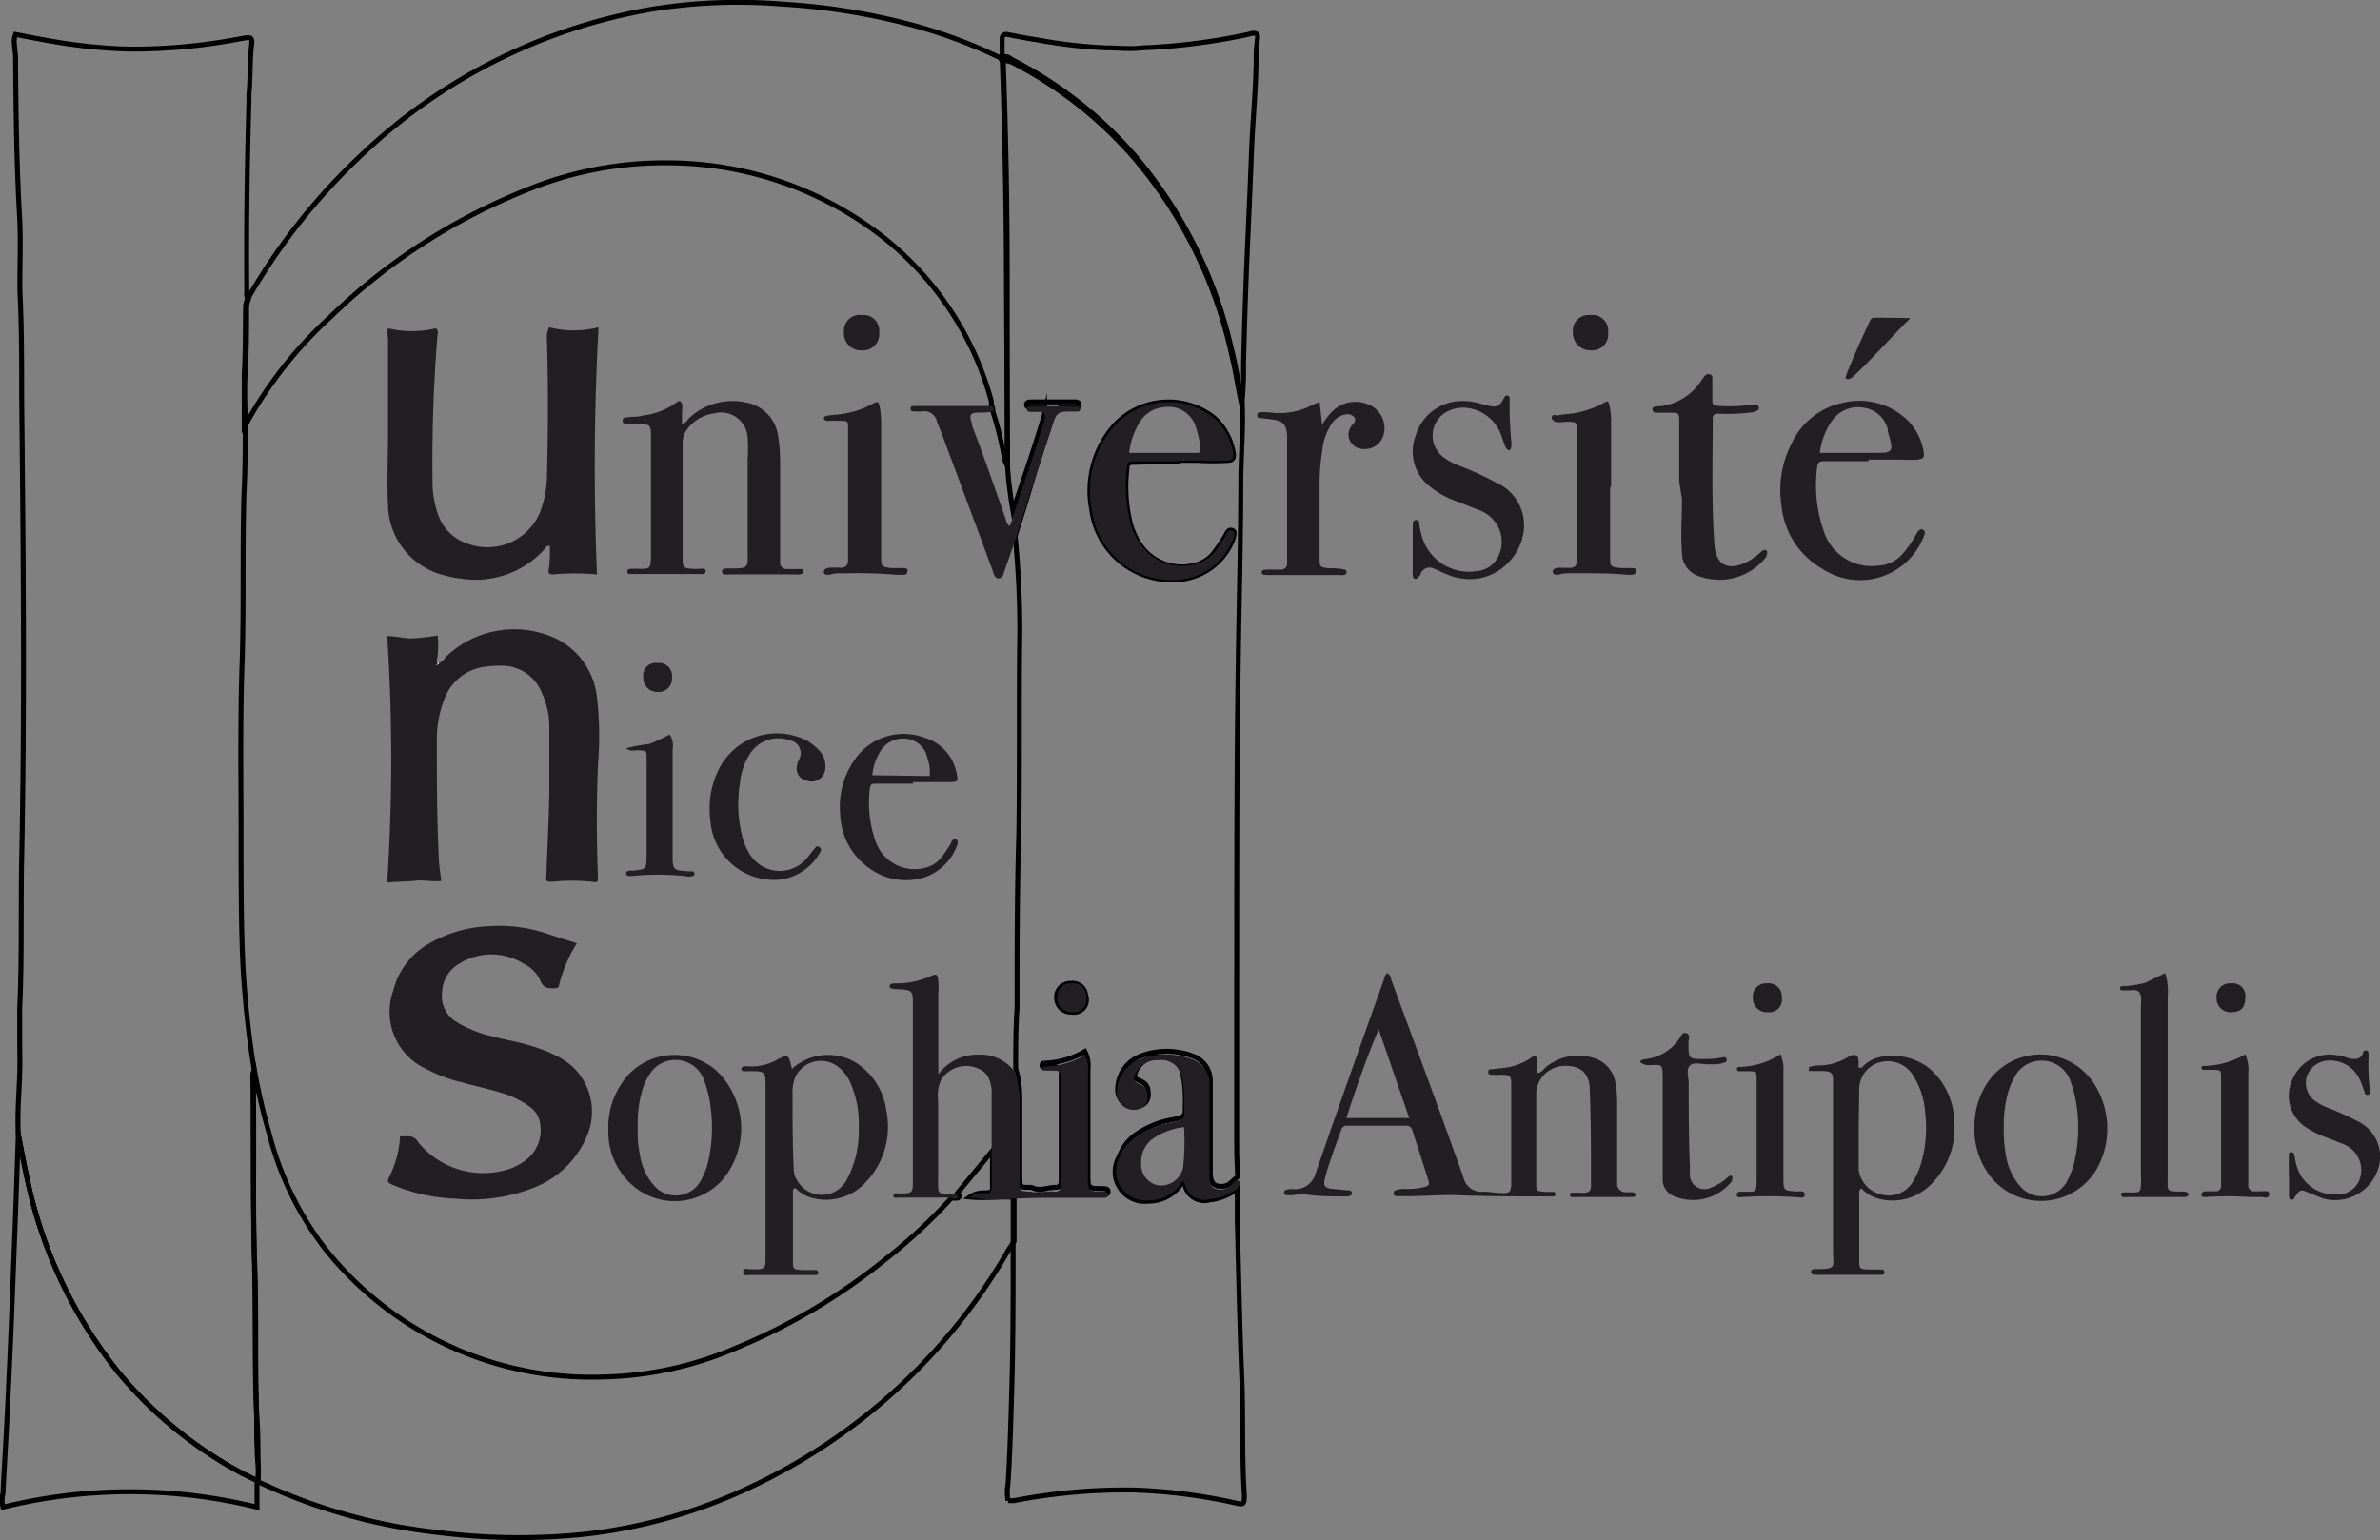 <svg id="Calque_1" data-name="Calque 1" xmlns="http://www.w3.org/2000/svg" viewBox="0 0 120.84 78.21">
  <rect x="0" y="0" width="120.84" height="78.21" fill="#808080" stroke="none"/>
  <defs>
    <style>
      .cls-1 {
        fill: none;
        stroke: #000;
        stroke-miterlimit: 10;
        stroke-width: 0.25px;
      }

      .cls-2 {
        fill: #221f22;
      }

      .cls-3 {
        fill: #fefefe;
      }
    </style>
  </defs>
  <title>LauraDemessine_website</title>
  <g id="AAJ73W">
    <g>
      <path class="cls-1" d="M.93,57.62c-.07-1.23.08-2.46.08-3.7C1,53,1,52.1,1,51.2c.12-2.54.05-5.08.1-7.61.16-7.8.08-15.6,0-23.4,0-1.81,0-3.63-.09-5.44C1,13.53,1.06,12.32,1,11.1.84,8.37.81,5.63.79,2.9c0-.2-.05-.4-.05-.59a1,1,0,0,1,.05-.56c.72.14,1.44.28,2.17.4s1.56.22,2.35.28,1.28.07,1.93.06a29.15,29.15,0,0,0,4.46-.43l.73-.13c.3-.05.38,0,.35.29-.1.85-.06,1.71-.14,2.57,0,.11,0,.22,0,.34-.09,3.21-.14,6.43-.11,9.64,0,.14-.05.3.09.42a1,1,0,0,0-.1.42c0,1.12,0,2.23-.07,3.35-.06.88,0,1.77,0,2.66,0,1.13,0,2.27-.06,3.4-.09,2.9,0,5.8-.1,8.7s-.05,6-.05,9c0,2.07,0,4.15.09,6.22a51.78,51.78,0,0,0,.58,5.43,1.06,1.06,0,0,0-.06.58c0,3,0,5.93.06,8.9.08,2.69,0,5.4.12,8.09,0,.76,0,1.52.06,2.27a5.46,5.46,0,0,1,0,1l-.71-.35A21,21,0,0,1,6,69.68,23.26,23.26,0,0,1,1.41,60C1.23,59.2,1.09,58.41.93,57.62Z"/>
      <path class="cls-1" d="M62.82,60.37c0,.52,0,1.05,0,1.58.07,2.68.12,5.36.23,8,.08,2,0,4,.13,6,0,.49-.06.46-.48.37a27.92,27.92,0,0,0-5.08-.65,29.46,29.46,0,0,0-6.14.54l-.3,0a2.38,2.38,0,0,1,0-.84c.11-1.71.15-3.42.2-5.13.06-2.29.06-4.58.06-6.87,0-.15,0-.3,0-.44,0-.74,0-1.48,0-2.23.76,0,1.52-.05,2.28-.05s1.48,0,2.22,0c.12,0,.31.05.32-.13s-.18-.14-.3-.16h0c-.72,0-.72,0-.72-.77,0-1.77,0-3.53,0-5.29a1.52,1.52,0,0,0-.16-.9,4.31,4.31,0,0,1-2,.59l-.09,0a.1.1,0,0,0-.08.11c0,.07,0,.08.09.09h.6c.18,0,.28.07.28.26s0,.19,0,.29v5.25c0,.19-.09.32-.3.31-.4,0-.8.22-1.21,0a.33.33,0,0,0-.1,0c-.48,0-.49,0-.49-.53,0-1.3,0-2.6,0-3.9a5.44,5.44,0,0,0-.21-1.61c0-1,0-2,.07-3.06,0-3,0-5.94.09-8.9.05-3.42,0-6.83.05-10.24,0-1.62-.08-3.23-.24-4.84.35-1.1.69-2.2,1-3.29l.87-2.68c.16-.46.29-.56.74-.57h.45c.08,0,.18,0,.19-.12s-.11-.15-.2-.15H52.41c-.12,0-.28,0-.29.13s.14.15.26.16h.39c.27,0,.31.08.26.35a2.17,2.17,0,0,1-.07.24c-.47,1.56-1,3.1-1.53,4.64a20.7,20.7,0,0,1-.29-2.48v-.76l0-8.1c0-.15,0-.3,0-.44q0-5.62-.21-11.25c.16-.06.29,0,.42.11a20.76,20.76,0,0,1,6.27,4.9,23,23,0,0,1,4.88,9.7c.24.93.37,1.87.57,2.8.06,1.29-.05,2.57-.07,3.86,0,3.13-.09,6.26-.13,9.39-.09,5.65-.07,11.31-.08,17,0,2.31,0,4.61,0,6.92,0,.73,0,1.45.06,2.17l-.26.23a.77.77,0,0,1-.81.24c-.32-.11-.32-.43-.33-.71,0-1.07,0-2.14,0-3.21,0-.5,0-1,0-1.48a1.33,1.33,0,0,0-.9-1.19,2.72,2.72,0,0,0-.62-.17,3.6,3.6,0,0,0-1.95.15,1.81,1.81,0,0,0-1.23,1.64.89.89,0,0,0,.26.72.87.87,0,0,0,.92.17.56.56,0,0,0,.37-.58c0-.37-.09-.54-.49-.7-.2-.08-.23-.19-.17-.38a1.21,1.21,0,0,1,1.23-.8,1.07,1.07,0,0,1,1.17.79,6.31,6.31,0,0,1,.14,1.62c0,.62,0,.63-.59.76a4.68,4.68,0,0,0-1.87.74,2.28,2.28,0,0,0-.87,1.11A1.51,1.51,0,0,0,58.32,61a2,2,0,0,0,1.55-.73c.08-.09.11-.25.28-.23a1,1,0,0,0,1.26.9A2.82,2.82,0,0,0,62.82,60.37Zm-3-36.94v-.05h1a13,13,0,0,0,1.53,0c.23,0,.31-.13.27-.36a3.08,3.08,0,0,0-1-1.82,3.74,3.74,0,0,0-4.95.32,5,5,0,0,0-1.24,4.35,4.09,4.09,0,0,0,4.33,3.57,3.21,3.21,0,0,0,2.87-2.15c0-.12.11-.28-.06-.35s-.24.07-.3.18a7.68,7.68,0,0,1-.57.87,1.74,1.74,0,0,1-.89.67,2.57,2.57,0,0,1-2.93-1,3.84,3.84,0,0,1-.47-1,7.79,7.79,0,0,1-.19-2.89c0-.2.09-.29.3-.29Zm-4.7,27.23a.66.66,0,0,0-.74-.72.69.69,0,0,0-.73.75.72.72,0,0,0,.77.71A.63.63,0,0,0,55.15,50.66Z"/>
      <path class="cls-1" d="M51.49,60.81c0,.75,0,1.49,0,2.23l-.27.41A29.59,29.59,0,0,1,38,75.57a26.53,26.53,0,0,1-8.47,2.36,32.54,32.54,0,0,1-7.25-.1,28.66,28.66,0,0,1-8.33-2.2l-.85-.38a.21.21,0,0,1,0-.06,5.46,5.46,0,0,0,0-1c0-.75,0-1.51-.06-2.27-.11-2.69,0-5.4-.12-8.09-.09-3,0-5.93-.06-8.9a1.06,1.06,0,0,1,.06-.58,32.19,32.19,0,0,0,.75,3.23,16.22,16.22,0,0,0,2.77,5.75A17.28,17.28,0,0,0,30.6,69.93a18,18,0,0,0,6.81-1.49A30.58,30.58,0,0,0,44.9,64a27.41,27.41,0,0,0,3.4-3.15l.25,0c.21,0,.17-.15.07-.27l1.77-2.14c0,.58,0,1.15,0,1.73,0,.37,0,.39-.39.41a1.2,1.2,0,0,0-.75.21C50.07,60.87,50.79,60.74,51.49,60.81Z"/>
      <path class="cls-1" d="M51.15,22.89v.76a1.21,1.21,0,0,1-.17-.46,16.88,16.88,0,0,0-.58-2.33.27.27,0,0,0-.07-.26,2,2,0,0,0,0-.24,15.91,15.91,0,0,0-5.48-8.31A17.8,17.8,0,0,0,34,8.27,18.43,18.43,0,0,0,26.61,9.7a30.56,30.56,0,0,0-9.84,6.4,21.17,21.17,0,0,0-4.22,5.33c0,.07-.1.12-.15.19,0-.89,0-1.78,0-2.66.07-1.12.05-2.23.07-3.35a1,1,0,0,1,.1-.42,31.27,31.27,0,0,1,5.73-7.27A28.38,28.38,0,0,1,33.14.46a27.52,27.52,0,0,1,6.6-.25A32.9,32.9,0,0,1,46.5,1.32a25.54,25.54,0,0,1,4.29,1.62l.1.16q.2,5.63.21,11.25c0,.14,0,.29,0,.44Z"/>
      <path class="cls-1" d="M13.05,75.19a.21.21,0,0,0,0,.06v1.29a26.93,26.93,0,0,0-12.9,0,1.41,1.41,0,0,1,0-.7c.08-1.64.19-3.29.26-4.93.12-2.48.22-5,.31-7.45.08-1.94.14-3.88.21-5.83.16.79.3,1.58.48,2.37A23.26,23.26,0,0,0,6,69.68a21,21,0,0,0,6.32,5.16Z"/>
      <path class="cls-1" d="M50.89,3.1l-.1-.16c.13-.11.09-.27.09-.41s0-.37,0-.55.1-.27.31-.22q.75.15,1.5.27a25.4,25.4,0,0,0,3.48.4c.6,0,1.21.08,1.82,0a31.3,31.3,0,0,0,5.37-.68,2.1,2.1,0,0,1,.24-.06c.16,0,.26,0,.25.2s-.07.58-.07.88c0,1.68-.18,3.35-.24,5s-.13,3.15-.2,4.73c-.09,2-.15,3.94-.2,5.92,0,.7,0,1.41-.1,2.11-.2-.93-.33-1.87-.57-2.8a23,23,0,0,0-4.88-9.7,20.76,20.76,0,0,0-6.27-4.9C51.18,3.14,51.05,3,50.89,3.1Z"/>
      <path class="cls-2" d="M70.44,49.42c.18.09.17.26.22.39,1.22,3.32,2.45,6.63,3.65,10a.92.92,0,0,0,1,.71c.32,0,.65.07,1,.07s.37-.07.42-.37a1.92,1.92,0,0,0,0-.24c0-1.59,0-3.17,0-4.75a.75.75,0,0,0,0-.15c0-.46-.06-.49-.53-.5a3.2,3.2,0,0,1-.44,0c-.1,0-.21,0-.2-.15s.1-.12.18-.13l.54-.06a3.11,3.11,0,0,0,1.47-.53c.17-.14.27-.09.29.12s0,.43,0,.66c.22,0,.29-.16.4-.25a2.55,2.55,0,0,1,2.41-.53A1.57,1.57,0,0,1,82,54.88a5.82,5.82,0,0,1,.11,1.18v3.66c0,.14,0,.29,0,.44s.15.37.4.39.4-.07.55.1c0,.15-.14.14-.23.14h-3c-.07,0-.12,0-.11-.13s.06-.08.1-.08a3.92,3.92,0,0,1,.59,0c.24,0,.37-.1.37-.35,0-.08,0-.16,0-.25,0-1.53,0-3.06-.06-4.59,0-1-.6-1.25-1.16-1.26A1.48,1.48,0,0,0,78,55.41v4.65c0,.42,0,.43.45.47l.39,0c.07,0,.13,0,.14.11a.12.12,0,0,1-.13.12h-.2c-1.61,0-3.23,0-4.84-.07-.83,0-1.65.06-2.47.06h-.45a.16.16,0,0,1-.13-.13.16.16,0,0,1,.12-.18,1.3,1.3,0,0,1,.44-.06,3.62,3.62,0,0,0,.93-.08c.31-.08.35-.12.26-.4-.26-.83-.53-1.66-.8-2.49a.29.29,0,0,0-.32-.24h-3a.27.27,0,0,0-.29.21c-.29.81-.6,1.6-.82,2.43-.12.44,0,.53.4.57l.73.07c.1,0,.22,0,.23.14s-.14.16-.25.17H68.2c-.56,0-1.12,0-1.67-.07a2.64,2.64,0,0,0-.84,0,1.28,1.28,0,0,1-.39,0,.13.13,0,0,1-.1-.09c0-.07,0-.13.07-.16a1.09,1.09,0,0,1,.44-.05,1.07,1.07,0,0,0,1.09-.81q1.68-4.85,3.41-9.68C70.27,49.8,70.25,49.56,70.44,49.42Zm-2.08,7.36h3.19L70,52.27C69.36,53.8,68.85,55.26,68.36,56.78Z"/>
      <path class="cls-2" d="M94.37,54.22c.1,0,.14,0,.16,0,.76-.91,2.62-.76,3.59.18a3.63,3.63,0,0,1,1.1,2.51A4,4,0,0,1,98,60.19a2.74,2.74,0,0,1-2.56.7,2,2,0,0,1-.94-.54.32.32,0,0,0-.1.31V64c0,.42,0,.45.44.47l.69,0c.09,0,.16.06.15.16s-.08.1-.14.11H92.35a.33.33,0,0,1-.1,0c-.12,0-.31,0-.3-.15s.19-.15.32-.14c1,0,.8-.13.8-.86q0-4.18,0-8.36v-.35c0-.4-.09-.47-.51-.49-.2,0-.4,0-.59,0s-.14,0-.12-.12,0-.09.09-.1a1,1,0,0,1,.29-.06,2.9,2.9,0,0,0,1.6-.43L94,53.6c.2-.07.33,0,.36.2S94.35,54.06,94.37,54.22Zm0,3h0c0,.36,0,.72,0,1.08s0,.73,0,1.09a1.49,1.49,0,0,0,1.14,1.27A1.42,1.42,0,0,0,97.13,60a3.77,3.77,0,0,0,.36-.76,6.48,6.48,0,0,0,.26-2.73,4.11,4.11,0,0,0-.65-1.95,1.51,1.51,0,0,0-1.7-.6,1.42,1.42,0,0,0-1,1.44Z"/>
      <path class="cls-2" d="M94.88,23.42H92.61c-.2,0-.32.06-.34.27a7,7,0,0,0,.39,3.45,2.54,2.54,0,0,0,2.74,1.58,1.73,1.73,0,0,0,1.21-.6,5.57,5.57,0,0,0,.6-.84,3,3,0,0,1,.18-.3c.06-.07.15-.14.26-.07a.18.18,0,0,1,.07.21,3,3,0,0,1-.17.41,3.47,3.47,0,0,1-5,1.37,4.17,4.17,0,0,1-2.1-3.23,5.17,5.17,0,0,1,.5-3.12,3.7,3.7,0,0,1,2.56-2.08,3.52,3.52,0,0,1,3.38.91,2.88,2.88,0,0,1,.77,1.52c.06.37,0,.4-.32.44a7.87,7.87,0,0,1-.84,0c-.54,0-1.09,0-1.63,0ZM92.4,23h2.68c1.07,0,1.09,0,.77-1.09l0-.1a1.45,1.45,0,0,0-1.2-1.1,1.6,1.6,0,0,0-1.64.67A3.5,3.5,0,0,0,92.4,23Z"/>
      <path class="cls-2" d="M71.73,27.9c0-.4,0-.8,0-1.19,0-.12,0-.3.17-.3s.16.14.17.26.06.32.1.48A2.49,2.49,0,0,0,75,29a1.32,1.32,0,0,0,1.12-.85,1.65,1.65,0,0,0-.24-1.68,1.71,1.71,0,0,0-.75-.55l-1.19-.47a4.57,4.57,0,0,1-1.3-.71,2.25,2.25,0,0,1-.78-2.57,2.47,2.47,0,0,1,2.09-1.79,3,3,0,0,1,1.07.08c.21.06.42.12.63.16.37.07.49,0,.67-.33.06-.1.09-.23.23-.2s.1.2.1.3a17.92,17.92,0,0,0,.09,2.07s0,.07,0,.1,0,.26-.09.3-.21-.13-.25-.25-.12-.34-.18-.51a2.1,2.1,0,0,0-1.63-1.37,1.67,1.67,0,0,0-1,.12,1.37,1.37,0,0,0-.36,2.32,3.11,3.11,0,0,0,.91.5,15.87,15.87,0,0,1,1.83.84A2.37,2.37,0,0,1,77.36,27a2.83,2.83,0,0,1-2.07,2.33,2.89,2.89,0,0,1-1.79-.15c-.23-.09-.45-.2-.68-.3s-.5-.09-.69.24c0,0,0,.09-.07.13a.2.2,0,0,1-.23.14c-.08,0-.09-.13-.1-.21s0-.2,0-.3v-1Z"/>
      <path class="cls-2" d="M67,20.41l.13,1.16a3.34,3.34,0,0,1,.52-.68,1.64,1.64,0,0,1,1.79-.36,1.29,1.29,0,0,1,.78,1.65,1,1,0,0,1-1.21.59.72.72,0,0,1-.41-1.11s0-.05.06-.08.22-.24.1-.39a.44.44,0,0,0-.45-.14,1.05,1.05,0,0,0-.71.49,3,3,0,0,0-.47,1.39A10.27,10.27,0,0,0,67,24.5v3.81c0,.48,0,.5.49.55.25,0,.5,0,.74.06a.15.15,0,0,1,.14.12c0,.11-.07.15-.15.16a1.46,1.46,0,0,1-.29,0H64.32c-.1,0-.27,0-.26-.14s.17-.12.28-.13.46,0,.69,0a.31.31,0,0,0,.32-.36V22.38c0-.1,0-.2,0-.3-.06-.55-.21-.7-.77-.78L64,21.23c-.08,0-.17,0-.17-.14s.08-.14.16-.15a2.14,2.14,0,0,1,.44,0,3.58,3.58,0,0,0,2.25-.4Z"/>
      <path class="cls-2" d="M85.26,24.45v-3c0-.49,0-.49-.51-.49h-.59c-.11,0-.26,0-.26-.17s.16-.13.27-.16l.14,0a2.89,2.89,0,0,0,2-1.2c.08-.11.15-.22.23-.32a.25.25,0,0,1,.31-.09c.12.05.09.17.09.26,0,.31,0,.63,0,.94s0,.39.41.4a7.51,7.51,0,0,0,1.57-.07.71.71,0,0,1,.25,0,.11.11,0,0,1,.11.08.17.17,0,0,1,0,.18.8.8,0,0,1-.41.14,9.88,9.88,0,0,1-1.63.06c-.21,0-.29.07-.28.29,0,2.12-.07,4.25.09,6.37.07,1,.67,1.32,1.56.91a3.08,3.08,0,0,0,.81-.56c.08-.07.19-.13.27-.06s0,.21,0,.3a3,3,0,0,1-2.89,1.14,2.81,2.81,0,0,1-.48-.12,1.24,1.24,0,0,1-.92-1.2c-.08-.91,0-1.81,0-2.72Z"/>
      <path class="cls-2" d="M62.82,60.37a2.82,2.82,0,0,1-1.41.53,1,1,0,0,1-1.26-.9c-.17,0-.2.14-.28.23a2,2,0,0,1-1.55.73,1.51,1.51,0,0,1-1.53-2.1,2.28,2.28,0,0,1,.87-1.11A4.68,4.68,0,0,1,59.53,57c.61-.13.61-.14.59-.76A6.31,6.31,0,0,0,60,54.63a1.07,1.07,0,0,0-1.17-.79,1.21,1.21,0,0,0-1.23.8c-.06.19,0,.3.17.38.4.16.5.33.49.7a.56.56,0,0,1-.37.58.87.87,0,0,1-.92-.17.89.89,0,0,1-.26-.72,1.81,1.81,0,0,1,1.23-1.64,3.6,3.6,0,0,1,1.95-.15,2.72,2.72,0,0,1,.62.17,1.33,1.33,0,0,1,.9,1.19c0,.49,0,1,0,1.48,0,1.07,0,2.14,0,3.21,0,.28,0,.6.33.71a.77.77,0,0,0,.81-.24l.26-.23C63.11,60.08,62.87,60.22,62.82,60.37Zm-2.7-3.13a3.38,3.38,0,0,0-1.67.65,1.49,1.49,0,0,0-.51,1.18,1.07,1.07,0,0,0,.89,1.13,1.16,1.16,0,0,0,1.24-.9A12.86,12.86,0,0,0,60.12,57.24Z"/>
      <path class="cls-2" d="M100.25,57.25a4,4,0,0,1,.5-2A3.24,3.24,0,0,1,106.3,55a4.2,4.2,0,0,1,.14,4.4,3.28,3.28,0,0,1-5.7-.14A3.87,3.87,0,0,1,100.25,57.25Zm1.49,0a6.84,6.84,0,0,0,.11,1.43,3.11,3.11,0,0,0,.71,1.55,1.45,1.45,0,0,0,2.45-.36,4.59,4.59,0,0,0,.28-.73,7.75,7.75,0,0,0,.17-2.8,6.12,6.12,0,0,0-.39-1.57,1.55,1.55,0,0,0-2.7-.22,3.67,3.67,0,0,0-.42.95A6.08,6.08,0,0,0,101.74,57.22Z"/>
      <path class="cls-2" d="M109.93,49.42a3.05,3.05,0,0,1,.13,1.19c0,3.06,0,6.13,0,9.19,0,.72-.08.71.68.71.15,0,.37,0,.37.15s-.23.14-.36.13c-.91,0-1.82,0-2.72,0a1.06,1.06,0,0,1-.25,0,.18.18,0,0,1-.09-.1c0-.07,0-.12.11-.13s.33,0,.49,0c.36,0,.39-.05.41-.4s0-.46,0-.69q0-4.15,0-8.3c0-.26.07-.56-.08-.77s-.47-.07-.7-.11a.71.71,0,0,1-.2,0,.1.1,0,0,1-.08-.1.12.12,0,0,1,.09-.11l.19,0a5.87,5.87,0,0,0,1-.17Z"/>
      <path class="cls-2" d="M81.75,24.72c0,1.17,0,2.34,0,3.51,0,.55,0,.57.58.62l.59,0c.09,0,.17.05.17.15s-.09.17-.19.18a1.8,1.8,0,0,1-.4,0c-.93-.09-1.87-.06-2.81-.07a1.89,1.89,0,0,0-.58.08c-.11,0-.25,0-.27-.13s.1-.2.22-.22.42,0,.64,0,.38-.12.38-.39c0-.46,0-.92,0-1.38,0-1.68,0-3.36,0-5,0-.68,0-.65-.64-.65a1.33,1.33,0,0,1-.49,0s-.1-.06-.11-.1A.13.13,0,0,1,79,21.1c.14,0,.29-.05.44-.06a4.71,4.71,0,0,0,1.93-.55c.29-.16.29-.15.36.18a3.09,3.09,0,0,1,.07.74c0,1.1,0,2.21,0,3.31Z"/>
      <path class="cls-2" d="M116.21,59.7v-1c0-.08,0-.18.11-.19s.16.08.18.18a3.86,3.86,0,0,0,.1.49,2,2,0,0,0,2,1.48,1.19,1.19,0,0,0,1.19-.72,1.41,1.41,0,0,0-.31-1.51,1.66,1.66,0,0,0-.58-.36l-.92-.36a4.06,4.06,0,0,1-.88-.45,1.91,1.91,0,0,1-.71-2.43,2.05,2.05,0,0,1,2.28-1.24c.21,0,.42.11.63.16s.56.09.68-.28c0-.09.09-.14.18-.12s.1.13.1.21a11.7,11.7,0,0,0,.07,1.87.16.16,0,0,1-.08.17c-.1,0-.16,0-.19-.12s-.13-.37-.2-.55a1.66,1.66,0,0,0-1.67-1.07,1.19,1.19,0,0,0-1.07.82,1.12,1.12,0,0,0,.47,1.26,2.53,2.53,0,0,0,.61.32,14,14,0,0,1,1.48.67,2,2,0,0,1,1.15,2.1,2.31,2.31,0,0,1-1.76,1.86,2.17,2.17,0,0,1-1.21-.06l-.6-.24c-.45-.2-.47-.2-.75.21,0,.07-.1.14-.18.13s-.11-.11-.11-.2v-1Z"/>
      <path class="cls-2" d="M83.27,53.93c.07-.14.21-.13.34-.15a2.41,2.41,0,0,0,1.63-1c.1-.14.18-.39.39-.31s.1.32.1.48c0,.84,0,.84.84.83a4.13,4.13,0,0,0,.93-.09.15.15,0,0,1,.17.08c0,.1,0,.16-.11.19a2.34,2.34,0,0,1-.38.09c-.16,0-.33,0-.49,0-.31,0-.71-.14-.9.08s-.05.6-.05.91c0,1.38,0,2.76.06,4.15,0,.14,0,.29,0,.44a.74.74,0,0,0,1.08.68,2.62,2.62,0,0,0,.84-.52c.06-.05.13-.12.21-.06s0,.17,0,.26a2.51,2.51,0,0,1-3,.73.91.91,0,0,1-.51-.78c0-.35,0-.69,0-1q0-2.1,0-4.2c0-.77-.07-.65-.64-.65A.63.63,0,0,1,83.27,53.93Z"/>
      <path class="cls-2" d="M90.4,53.54a1.9,1.9,0,0,1,.15.88V59.8c0,.67,0,.66.69.71.14,0,.4-.07.39.16s-.26.13-.41.13a21,21,0,0,0-2.86,0c-.08,0-.17,0-.18-.11a.17.17,0,0,1,.15-.17c.13,0,.26,0,.39,0,.44,0,.44,0,.47-.45,0-.11,0-.23,0-.34,0-1.53,0-3.06,0-4.6v-.29c0-.43,0-.43-.46-.44h-.39c-.07,0-.14,0-.15-.1s.06-.11.12-.12l.15,0A4,4,0,0,0,90.4,53.54Z"/>
      <path class="cls-2" d="M114,53.54a2,2,0,0,1,.15,1c0,1.75,0,3.49,0,5.24,0,.13,0,.26,0,.39a.29.29,0,0,0,.29.33c.13,0,.27,0,.39,0s.41-.08.38.17-.26.11-.41.12l-.6,0a16.33,16.33,0,0,0-2.21,0c-.1,0-.22,0-.22-.12s.11-.16.21-.17.33,0,.49,0a.27.27,0,0,0,.3-.3V55a2.08,2.08,0,0,0,0-.25c0-.41,0-.41-.42-.42h-.49a.09.09,0,0,1-.08-.1.1.1,0,0,1,.08-.1l.15,0A4.31,4.31,0,0,0,114,53.54Z"/>
      <path class="cls-2" d="M97,16.15c-1,1-1.88,2-2.86,2.93a1,1,0,0,1-.2.15.19.19,0,0,1-.19,0c-.09-.06,0-.14,0-.22.37-.91.77-1.82,1.19-2.71a.25.25,0,0,1,.26-.17Z"/>
      <path class="cls-2" d="M80.74,16a.8.8,0,0,1,.91.87.81.81,0,0,1-.85.92.89.89,0,0,1-.94-.91A.8.8,0,0,1,80.74,16Z"/>
      <path class="cls-2" d="M114,50.66c0,.5-.22.74-.7.74a.7.7,0,0,1-.76-.72.68.68,0,0,1,.73-.74A.64.64,0,0,1,114,50.66Z"/>
      <path class="cls-2" d="M89.72,49.94a.67.67,0,0,1,.75.72.64.64,0,0,1-.71.74.7.7,0,0,1-.76-.71A.67.67,0,0,1,89.72,49.94Z"/>
      <path class="cls-2" d="M48.3,60.82l-.54,0H45.64c-.1,0-.28.06-.28-.1s.17-.11.28-.11c.71,0,.71,0,.71-.77,0-2.92,0-5.83,0-8.75,0-.81,0-.81-.82-.86-.14,0-.36,0-.36-.15s.23-.14.36-.14a4.1,4.1,0,0,0,1.72-.37c.31-.13.36-.1.39.25s0,.43,0,.64v4.1a2.47,2.47,0,0,1,2-1,2.17,2.17,0,0,1,1.92.92,5.44,5.44,0,0,1,.21,1.61c0,1.3,0,2.6,0,3.9,0,.49,0,.49.49.53a.33.33,0,0,1,.1,0c.41.18.81-.07,1.21,0,.21,0,.3-.12.3-.31V54.92c0-.1,0-.19,0-.29s-.1-.26-.28-.26H53s-.09,0-.09-.09a.1.1,0,0,1,.08-.11l.09,0a4.31,4.31,0,0,0,2-.59,1.52,1.52,0,0,1,.16.9c0,1.76,0,3.52,0,5.29,0,.72,0,.72.72.77h0c.12,0,.32,0,.3.16s-.2.13-.32.13c-.74,0-1.48,0-2.22,0s-1.52,0-2.28.05-1.42.06-2.23-.08a1.2,1.2,0,0,1,.75-.21c.36,0,.39,0,.39-.41,0-.58,0-1.15,0-1.73,0-1,0-2.07,0-3.1a2.15,2.15,0,0,0-.09-.44.94.94,0,0,0-.48-.59,1.5,1.5,0,0,0-2,.53,1.86,1.86,0,0,0-.15,1c0,1.3,0,2.6,0,3.89,0,1-.1.87.91.89.1.12.14.23-.07.27Z"/>
      <path class="cls-2" d="M59.85,23.43H57.52c-.21,0-.28.09-.3.29a7.79,7.79,0,0,0,.19,2.89,3.84,3.84,0,0,0,.47,1,2.57,2.57,0,0,0,2.93,1A1.74,1.74,0,0,0,61.7,28a7.68,7.68,0,0,0,.57-.87c.06-.11.15-.24.3-.18s.11.23.06.35a3.21,3.21,0,0,1-2.87,2.15,4.09,4.09,0,0,1-4.33-3.57,5,5,0,0,1,1.24-4.35,3.74,3.74,0,0,1,4.95-.32,3.08,3.08,0,0,1,1,1.82c0,.23,0,.33-.27.36a13,13,0,0,1-1.53,0h-1ZM57.33,23h3.4c.15,0,.25,0,.22-.22a4.68,4.68,0,0,0-.24-1.11,1.44,1.44,0,0,0-1.53-1,1.61,1.61,0,0,0-1.34.81A3.86,3.86,0,0,0,57.33,23Z"/>
      <path class="cls-2" d="M51.54,27.44c-.17.5-.34,1-.52,1.49-.06.18-.1.44-.32.44s-.25-.27-.32-.45c-.85-2.29-1.7-4.59-2.56-6.88-.08-.22-.18-.43-.25-.65a.66.66,0,0,0-.74-.5,2.26,2.26,0,0,1-.45,0c-.09,0-.16-.05-.15-.15s.07-.11.14-.12h4a.27.27,0,0,1,.07.26,2.29,2.29,0,0,1-.64.07c-.56,0-.61.08-.44.6l0,.09c.6,1.53,1.12,3.08,1.67,4.62.05.16.07.35.23.46a2.12,2.12,0,0,0,.19-.57c.52-1.54,1.06-3.08,1.53-4.64a2.17,2.17,0,0,0,.07-.24c0-.27,0-.33-.26-.35h-.39c-.12,0-.27,0-.26-.16s.17-.13.29-.13h2.22c.09,0,.22,0,.2.15s-.11.11-.19.12h-.45c-.45,0-.58.11-.74.57l-.87,2.68C52.23,25.24,51.89,26.34,51.54,27.44Z"/>
      <path class="cls-2" d="M55.15,50.66a.63.63,0,0,1-.7.74.72.72,0,0,1-.77-.71.69.69,0,0,1,.73-.75A.66.66,0,0,1,55.15,50.66Z"/>
      <path class="cls-3" d="M51.15,22.89l0-8.1Z"/>
      <path class="cls-2" d="M22.29,33.67c.18-.05.27-.22.39-.35a5,5,0,0,1,5.55-.89,3.76,3.76,0,0,1,2.08,3,16.8,16.8,0,0,1,.05,3.4c-.07,1.9-.08,3.79,0,5.68,0,.3,0,.31-.31.27a9.27,9.27,0,0,0-2,0c-.32,0-.33,0-.31-.31.05-1.37.12-2.74.15-4.1,0-1.16,0-2.31,0-3.46a4.06,4.06,0,0,0-.36-1.68,2.19,2.19,0,0,0-2.17-1.42,4.48,4.48,0,0,0-.73.05,2.52,2.52,0,0,0-2.08,1.68,5.48,5.48,0,0,0-.37,2c0,1.95,0,3.89.09,5.84,0,.44.08.88.13,1.36-.47.06-.92-.08-1.38,0l-1.36.07a96.71,96.71,0,0,0,0-12.51c.4,0,.83.12,1.26.12a10,10,0,0,0,1.3-.15,4.35,4.35,0,0,1,0,1c0,.16-.09.32,0,.47,0,0-.05,0-.07,0s0,0,0,.05S22.29,33.72,22.29,33.67Z"/>
      <path class="cls-2" d="M27.88,16.62a5.08,5.08,0,0,0,2.51,0c-.23,4.21-.25,8.37-.08,12.55a13,13,0,0,0-2.25,0c-.21,0-.23-.09-.2-.23a7.18,7.18,0,0,0,.06-1.22c-.13,0-.16,0-.21.1a4.71,4.71,0,0,1-4.32,1.56,4,4,0,0,1-.77-.15,3.74,3.74,0,0,1-2.92-3.55c-.06-1.17,0-2.34,0-3.51,0-1.68,0-3.36,0-5a1.28,1.28,0,0,1,0-.5,5.16,5.16,0,0,0,2.44,0c.14.14.08.28.07.4-.2,2.45-.28,4.91-.25,7.36a5,5,0,0,0,.3,1.75,2.35,2.35,0,0,0,1.43,1.41,2.89,2.89,0,0,0,3.75-1.63,5.45,5.45,0,0,0,.33-1.69c.06-2.34.07-4.68,0-7A1.2,1.2,0,0,1,27.88,16.62Z"/>
      <path class="cls-2" d="M20.31,57.71h.35a.54.54,0,0,1,.56.28,4.26,4.26,0,0,0,4.53,1.41,2.81,2.81,0,0,0,.8-.38,1.92,1.92,0,0,0,.88-1.92,1.26,1.26,0,0,0-.54-.9,4.77,4.77,0,0,0-1.56-.74c-.63-.18-1.27-.33-1.91-.5a7.41,7.41,0,0,1-1.75-.66,3.19,3.19,0,0,1-1.7-4,3.78,3.78,0,0,1,1.81-2.38,6.53,6.53,0,0,1,3-.88,7.61,7.61,0,0,1,3.07.4c.46.16.93.3,1.44.46a7.22,7.22,0,0,0-.9,2.11c0,.14-.11.17-.24.18-.3,0-.55,0-.7-.36a1.79,1.79,0,0,0-.88-.9,3.08,3.08,0,0,0-3.24,0,1.76,1.76,0,0,0-.89,1.51,1.53,1.53,0,0,0,.74,1.46,6.09,6.09,0,0,0,1.82.73c.68.19,1.39.29,2.06.51a7.77,7.77,0,0,1,1.37.57,3.12,3.12,0,0,1,1.36,4,4.78,4.78,0,0,1-2.7,2.61,8.53,8.53,0,0,1-4,.55A9.07,9.07,0,0,1,20,60.2c-.36-.16-.36-.16-.2-.51A5.08,5.08,0,0,0,20.31,57.71Z"/>
      <path class="cls-2" d="M34.63,21.51c.19,0,.26-.18.36-.28a3.23,3.23,0,0,1,2.89-.79A2,2,0,0,1,39.5,22.1a8,8,0,0,1,.11,1.38v4.45c0,.2,0,.39,0,.59a.33.33,0,0,0,.35.38c.22,0,.43,0,.64,0s.14,0,.15.1,0,.15-.13.17a1.51,1.51,0,0,1-.3,0H37.07c-.15,0-.41.06-.41-.14s.24-.16.39-.16c1.05,0,.9-.06.91-.94,0-1.53,0-3.07,0-4.6a7.74,7.74,0,0,0,0-1.08A1.35,1.35,0,0,0,36.24,21a2,2,0,0,0-1.42.9,1.07,1.07,0,0,0-.16.61c0,2,0,3.95,0,5.93,0,.34.06.41.39.44s.43,0,.64,0a.12.12,0,0,1,.14.11c0,.1-.05.15-.13.16a1.06,1.06,0,0,1-.25,0H32c-.06,0-.14,0-.15-.11s.06-.14.14-.15a4.89,4.89,0,0,1,.54,0c.46,0,.5-.06.52-.52v-.1c0-2,0-4.05,0-6.08v-.1c0-.49-.06-.54-.54-.55-.18,0-.36,0-.54,0s-.36,0-.36-.18.21-.16.35-.18.46,0,.69-.08a3.54,3.54,0,0,0,1.64-.62c.23-.19.33-.13.36.18A7.81,7.81,0,0,0,34.63,21.51Z"/>
      <path class="cls-2" d="M40.21,54.28A2.73,2.73,0,0,1,44,54.4a3.35,3.35,0,0,1,1,2,4.08,4.08,0,0,1-1.16,3.76,2.73,2.73,0,0,1-2.51.7,1.87,1.87,0,0,1-.95-.53c-.14.06-.12.15-.12.23V64c0,.45,0,.47.47.5l.69,0a.15.15,0,0,1,.13.13.12.12,0,0,1-.13.12h-.25c-1,0-2,0-3,0-.16,0-.44.09-.44-.16s.27-.11.42-.13h.05c.66,0,.67,0,.67-.66q0-4.36,0-8.75c0-.59-.07-.65-.65-.65h-.45a.12.12,0,0,1-.13-.11.13.13,0,0,1,.13-.13,1.74,1.74,0,0,1,.39,0,2.71,2.71,0,0,0,1.36-.38l.22-.11c.2-.09.32,0,.36.19A4.81,4.81,0,0,1,40.21,54.28Zm3.39,3A5.11,5.11,0,0,0,43.18,55a2.06,2.06,0,0,0-.66-.85,1.43,1.43,0,0,0-2.16.6,2,2,0,0,0-.12.77c0,1.28,0,2.57.06,3.85a1.07,1.07,0,0,0,.19.6A1.43,1.43,0,0,0,43,59.9,5.23,5.23,0,0,0,43.6,57.24Z"/>
      <path class="cls-2" d="M30.89,57.5a4,4,0,0,1,1.09-3,3.24,3.24,0,0,1,4.36-.16,4.06,4.06,0,0,1,.35,5.57,3.26,3.26,0,0,1-5-.16A3.49,3.49,0,0,1,30.89,57.5Zm1.49-.22a5.72,5.72,0,0,0,.11,1.37,3,3,0,0,0,.68,1.51,1.45,1.45,0,0,0,2.47-.32,3.7,3.7,0,0,0,.3-.78,7.71,7.71,0,0,0,.15-2.75,5.74,5.74,0,0,0-.39-1.57A1.54,1.54,0,0,0,33,54.53a3.18,3.18,0,0,0-.42.94A6.11,6.11,0,0,0,32.38,57.28Z"/>
      <path class="cls-2" d="M44.74,24.73c0,1.17,0,2.34,0,3.51,0,.53,0,.56.55.61.2,0,.4,0,.59,0s.21.06.19.19-.11.15-.21.15-.23,0-.35,0a22.41,22.41,0,0,0-2.72-.07,1.51,1.51,0,0,0-.63.06c-.12,0-.3.05-.33-.11s.15-.23.29-.24.4,0,.6,0,.34-.13.34-.37c0-2.25,0-4.49,0-6.73,0-.34,0-.35-.39-.36s-.46,0-.69,0a.21.21,0,0,1-.15-.1c0-.1.06-.14.15-.16l.44-.05a4.59,4.59,0,0,0,1.84-.53c.34-.18.34-.17.42.22a4.75,4.75,0,0,1,.06.84Z"/>
      <path class="cls-2" d="M46.36,39.8H44.48c-.16,0-.29,0-.31.22a5.8,5.8,0,0,0,.31,2.77,2.09,2.09,0,0,0,2.4,1.3,1.51,1.51,0,0,0,.91-.54,5.88,5.88,0,0,0,.52-.78c0-.09.12-.18.23-.14s.1.2.06.29a2.68,2.68,0,0,1-1.68,1.64,3.14,3.14,0,0,1-2.74-.44,3.47,3.47,0,0,1-1.52-2.76,4.13,4.13,0,0,1,.75-2.8,3,3,0,0,1,3.52-1.1,2.33,2.33,0,0,1,1.64,1.81c.09.4.07.44-.33.45H46.36Zm.84-.39a1.89,1.89,0,0,0-.11-.89,1.21,1.21,0,0,0-1.06-1,1.33,1.33,0,0,0-1.34.65,2.76,2.76,0,0,0-.4,1.2Z"/>
      <path class="cls-2" d="M37.48,40.76a6.86,6.86,0,0,0,.23,1.81,3.28,3.28,0,0,0,.36.81,1.79,1.79,0,0,0,2.78.33c.17-.17.31-.38.47-.57s.17-.19.29-.12.08.21,0,.31a2.7,2.7,0,0,1-2,1.34,3.23,3.23,0,0,1-3.54-3,4.45,4.45,0,0,1,.38-2.51,3.3,3.3,0,0,1,4-1.76,2.46,2.46,0,0,1,1.12.69,1.18,1.18,0,0,1,.33,1,.7.7,0,0,1-.93.56.63.63,0,0,1-.49-.82c0-.1.07-.19.1-.28a.65.65,0,0,0-.44-.94,1.72,1.72,0,0,0-2,.58,3.23,3.23,0,0,0-.57,1.61C37.5,40.14,37.5,40.45,37.48,40.76Z"/>
      <path class="cls-2" d="M31.78,38a9.58,9.58,0,0,1,1.2-.22A10.52,10.52,0,0,0,34,37.3a1,1,0,0,1,.15.75v5.28c0,.89,0,.86.86.92l.15,0a.11.11,0,0,1,.1.09.13.13,0,0,1-.09.15.74.74,0,0,1-.39,0,13.3,13.3,0,0,0-2.75,0c-.11,0-.22,0-.24-.12s.1-.15.2-.16l.19,0c.63-.07.64-.07.65-.71V38.78a2.29,2.29,0,0,0,0-.25c0-.42,0-.41-.47-.43C32.19,38.1,32,38.18,31.78,38Z"/>
      <path class="cls-2" d="M43.76,16a.8.8,0,0,1,.88.89.82.82,0,0,1-.88.9.86.86,0,0,1-.91-.93A.8.8,0,0,1,43.76,16Z"/>
      <path class="cls-2" d="M33.39,33.67a.66.66,0,0,1,.73.73.68.68,0,0,1-.73.74.71.71,0,0,1-.73-.75A.64.64,0,0,1,33.39,33.67Z"/>
      <path class="cls-3" d="M22.29,33.67s0,.07-.06.07,0,0,0-.05.05,0,.07,0Z"/>
    </g>
  </g>
</svg>
